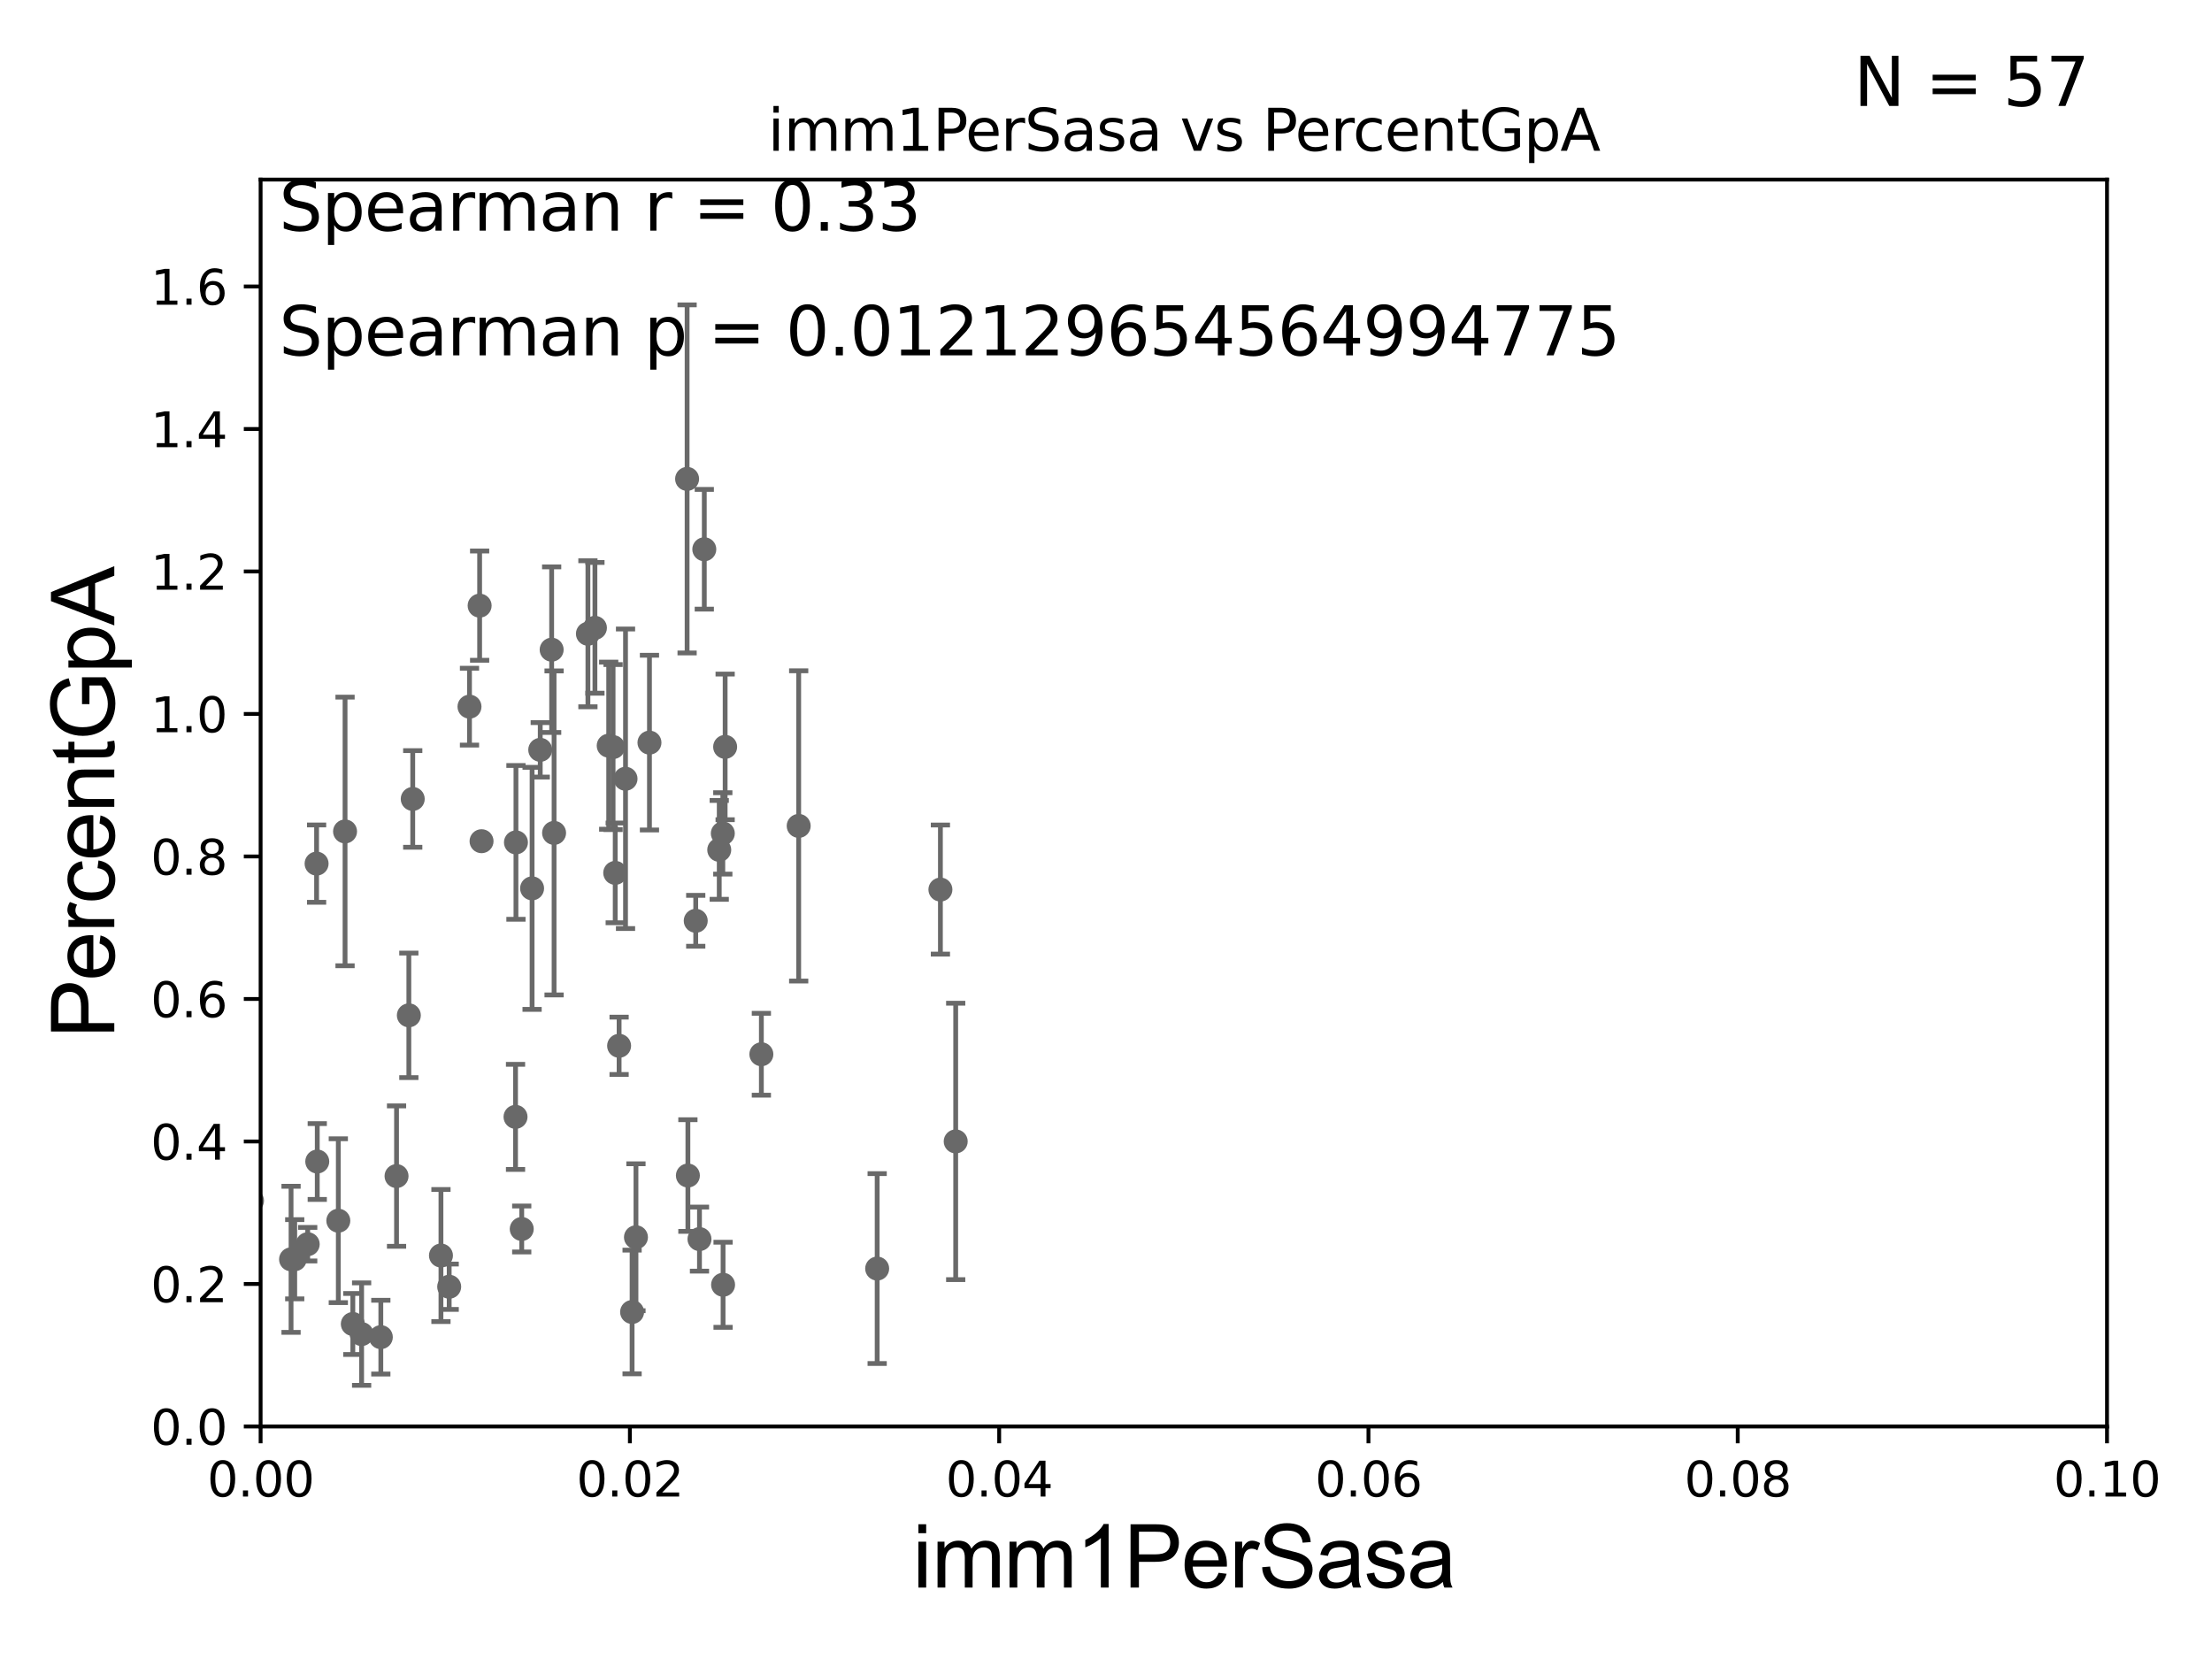 <?xml version="1.0" encoding="utf-8" standalone="no"?>
<!DOCTYPE svg PUBLIC "-//W3C//DTD SVG 1.1//EN"
  "http://www.w3.org/Graphics/SVG/1.1/DTD/svg11.dtd">
<svg xmlns:xlink="http://www.w3.org/1999/xlink" width="460.8pt" height="345.6pt" viewBox="0 0 460.8 345.6" xmlns="http://www.w3.org/2000/svg" version="1.1">
 <defs>
  <style type="text/css">*{stroke-linejoin: round; stroke-linecap: butt}</style>
 </defs>
 <g id="figure_1">
  <g id="patch_1">
   <path d="M 0 345.6 
L 460.8 345.6 
L 460.8 0 
L 0 0 
z
" style="fill: #ffffff"/>
  </g>
  <g id="axes_1">
   <g id="patch_2">
    <path d="M 54.29 297.16 
L 438.93 297.16 
L 438.93 37.411 
L 54.29 37.411 
z
" style="fill: #ffffff"/>
   </g>
   <g id="PathCollection_1">
    <defs>
     <path id="m9d926089a4" d="M 0 1.118 
C 0.297 1.118 0.581 1 0.791 0.791 
C 1 0.581 1.118 0.297 1.118 0 
C 1.118 -0.297 1 -0.581 0.791 -0.791 
C 0.581 -1 0.297 -1.118 0 -1.118 
C -0.297 -1.118 -0.581 -1 -0.791 -0.791 
C -1 -0.581 -1.118 -0.297 -1.118 0 
C -1.118 0.297 -1 0.581 -0.791 0.791 
C -0.581 1 -0.297 1.118 0 1.118 
z
" style="stroke: #696969"/>
    </defs>
    <g clip-path="url(#p60753e8c00)">
     <use xlink:href="#m9d926089a4" x="122.474" y="132.023" style="fill: #696969; stroke: #696969"/>
     <use xlink:href="#m9d926089a4" x="48.146" y="212.051" style="fill: #696969; stroke: #696969"/>
     <use xlink:href="#m9d926089a4" x="114.92" y="135.341" style="fill: #696969; stroke: #696969"/>
     <use xlink:href="#m9d926089a4" x="45.951" y="262.158" style="fill: #696969; stroke: #696969"/>
     <use xlink:href="#m9d926089a4" x="126.803" y="155.338" style="fill: #696969; stroke: #696969"/>
     <use xlink:href="#m9d926089a4" x="64.101" y="259.187" style="fill: #696969; stroke: #696969"/>
     <use xlink:href="#m9d926089a4" x="93.574" y="268.053" style="fill: #696969; stroke: #696969"/>
     <use xlink:href="#m9d926089a4" x="22.28" y="209.115" style="fill: #696969; stroke: #696969"/>
     <use xlink:href="#m9d926089a4" x="26.231" y="267.951" style="fill: #696969; stroke: #696969"/>
     <use xlink:href="#m9d926089a4" x="85.98" y="166.435" style="fill: #696969; stroke: #696969"/>
     <use xlink:href="#m9d926089a4" x="73.5" y="275.812" style="fill: #696969; stroke: #696969"/>
     <use xlink:href="#m9d926089a4" x="70.477" y="254.293" style="fill: #696969; stroke: #696969"/>
     <use xlink:href="#m9d926089a4" x="128.162" y="181.837" style="fill: #696969; stroke: #696969"/>
     <use xlink:href="#m9d926089a4" x="108.687" y="256.02" style="fill: #696969; stroke: #696969"/>
     <use xlink:href="#m9d926089a4" x="131.677" y="273.313" style="fill: #696969; stroke: #696969"/>
     <use xlink:href="#m9d926089a4" x="150.63" y="267.64" style="fill: #696969; stroke: #696969"/>
     <use xlink:href="#m9d926089a4" x="82.607" y="245.001" style="fill: #696969; stroke: #696969"/>
     <use xlink:href="#m9d926089a4" x="91.859" y="261.55" style="fill: #696969; stroke: #696969"/>
     <use xlink:href="#m9d926089a4" x="143.301" y="244.886" style="fill: #696969; stroke: #696969"/>
     <use xlink:href="#m9d926089a4" x="158.606" y="219.62" style="fill: #696969; stroke: #696969"/>
     <use xlink:href="#m9d926089a4" x="182.73" y="264.268" style="fill: #696969; stroke: #696969"/>
     <use xlink:href="#m9d926089a4" x="195.905" y="185.313" style="fill: #696969; stroke: #696969"/>
     <use xlink:href="#m9d926089a4" x="199.09" y="237.778" style="fill: #696969; stroke: #696969"/>
     <use xlink:href="#m9d926089a4" x="135.294" y="154.7" style="fill: #696969; stroke: #696969"/>
     <use xlink:href="#m9d926089a4" x="145.715" y="258.126" style="fill: #696969; stroke: #696969"/>
     <use xlink:href="#m9d926089a4" x="132.482" y="257.742" style="fill: #696969; stroke: #696969"/>
     <use xlink:href="#m9d926089a4" x="107.482" y="175.487" style="fill: #696969; stroke: #696969"/>
     <use xlink:href="#m9d926089a4" x="150.574" y="173.614" style="fill: #696969; stroke: #696969"/>
     <use xlink:href="#m9d926089a4" x="79.333" y="278.551" style="fill: #696969; stroke: #696969"/>
     <use xlink:href="#m9d926089a4" x="52.502" y="250.135" style="fill: #696969; stroke: #696969"/>
     <use xlink:href="#m9d926089a4" x="127.716" y="155.633" style="fill: #696969; stroke: #696969"/>
     <use xlink:href="#m9d926089a4" x="130.308" y="162.23" style="fill: #696969; stroke: #696969"/>
     <use xlink:href="#m9d926089a4" x="143.136" y="99.765" style="fill: #696969; stroke: #696969"/>
     <use xlink:href="#m9d926089a4" x="123.935" y="130.79" style="fill: #696969; stroke: #696969"/>
     <use xlink:href="#m9d926089a4" x="85.17" y="211.513" style="fill: #696969; stroke: #696969"/>
     <use xlink:href="#m9d926089a4" x="110.843" y="185.062" style="fill: #696969; stroke: #696969"/>
     <use xlink:href="#m9d926089a4" x="97.804" y="147.21" style="fill: #696969; stroke: #696969"/>
     <use xlink:href="#m9d926089a4" x="151.06" y="155.588" style="fill: #696969; stroke: #696969"/>
     <use xlink:href="#m9d926089a4" x="146.718" y="114.422" style="fill: #696969; stroke: #696969"/>
     <use xlink:href="#m9d926089a4" x="71.881" y="173.206" style="fill: #696969; stroke: #696969"/>
     <use xlink:href="#m9d926089a4" x="128.971" y="217.86" style="fill: #696969; stroke: #696969"/>
     <use xlink:href="#m9d926089a4" x="100.315" y="175.238" style="fill: #696969; stroke: #696969"/>
     <use xlink:href="#m9d926089a4" x="112.542" y="156.205" style="fill: #696969; stroke: #696969"/>
     <use xlink:href="#m9d926089a4" x="99.915" y="126.165" style="fill: #696969; stroke: #696969"/>
     <use xlink:href="#m9d926089a4" x="75.332" y="277.915" style="fill: #696969; stroke: #696969"/>
     <use xlink:href="#m9d926089a4" x="166.382" y="172.053" style="fill: #696969; stroke: #696969"/>
     <use xlink:href="#m9d926089a4" x="144.933" y="191.818" style="fill: #696969; stroke: #696969"/>
     <use xlink:href="#m9d926089a4" x="115.425" y="173.512" style="fill: #696969; stroke: #696969"/>
     <use xlink:href="#m9d926089a4" x="65.952" y="179.908" style="fill: #696969; stroke: #696969"/>
     <use xlink:href="#m9d926089a4" x="37.678" y="183.593" style="fill: #696969; stroke: #696969"/>
     <use xlink:href="#m9d926089a4" x="149.831" y="177.045" style="fill: #696969; stroke: #696969"/>
     <use xlink:href="#m9d926089a4" x="66.091" y="241.967" style="fill: #696969; stroke: #696969"/>
     <use xlink:href="#m9d926089a4" x="107.394" y="232.664" style="fill: #696969; stroke: #696969"/>
     <use xlink:href="#m9d926089a4" x="61.397" y="262.321" style="fill: #696969; stroke: #696969"/>
     <use xlink:href="#m9d926089a4" x="44.736" y="226.974" style="fill: #696969; stroke: #696969"/>
     <use xlink:href="#m9d926089a4" x="17.594" y="268.127" style="fill: #696969; stroke: #696969"/>
     <use xlink:href="#m9d926089a4" x="60.633" y="262.342" style="fill: #696969; stroke: #696969"/>
    </g>
   </g>
   <g id="matplotlib.axis_1">
    <g id="xtick_1">
     <g id="line2d_1">
      <defs>
       <path id="mf110913d96" d="M 0 0 
L 0 3.5 
" style="stroke: #000000; stroke-width: 0.8"/>
      </defs>
      <g>
       <use xlink:href="#mf110913d96" x="54.29" y="297.16" style="stroke: #000000; stroke-width: 0.8"/>
      </g>
     </g>
     <g id="text_1">
      <!-- 0.00 -->
      <g transform="translate(43.157 311.758)scale(0.1 -0.1)">
       <defs>
        <path id="DejaVuSans-30" d="M 2034 4250 
Q 1547 4250 1301 3770 
Q 1056 3291 1056 2328 
Q 1056 1369 1301 889 
Q 1547 409 2034 409 
Q 2525 409 2770 889 
Q 3016 1369 3016 2328 
Q 3016 3291 2770 3770 
Q 2525 4250 2034 4250 
z
M 2034 4750 
Q 2819 4750 3233 4129 
Q 3647 3509 3647 2328 
Q 3647 1150 3233 529 
Q 2819 -91 2034 -91 
Q 1250 -91 836 529 
Q 422 1150 422 2328 
Q 422 3509 836 4129 
Q 1250 4750 2034 4750 
z
" transform="scale(0.016)"/>
        <path id="DejaVuSans-2e" d="M 684 794 
L 1344 794 
L 1344 0 
L 684 0 
L 684 794 
z
" transform="scale(0.016)"/>
       </defs>
       <use xlink:href="#DejaVuSans-30"/>
       <use xlink:href="#DejaVuSans-2e" x="63.623"/>
       <use xlink:href="#DejaVuSans-30" x="95.41"/>
       <use xlink:href="#DejaVuSans-30" x="159.033"/>
      </g>
     </g>
    </g>
    <g id="xtick_2">
     <g id="line2d_2">
      <g>
       <use xlink:href="#mf110913d96" x="131.218" y="297.16" style="stroke: #000000; stroke-width: 0.8"/>
      </g>
     </g>
     <g id="text_2">
      <!-- 0.02 -->
      <g transform="translate(120.085 311.758)scale(0.1 -0.1)">
       <defs>
        <path id="DejaVuSans-32" d="M 1228 531 
L 3431 531 
L 3431 0 
L 469 0 
L 469 531 
Q 828 903 1448 1529 
Q 2069 2156 2228 2338 
Q 2531 2678 2651 2914 
Q 2772 3150 2772 3378 
Q 2772 3750 2511 3984 
Q 2250 4219 1831 4219 
Q 1534 4219 1204 4116 
Q 875 4013 500 3803 
L 500 4441 
Q 881 4594 1212 4672 
Q 1544 4750 1819 4750 
Q 2544 4750 2975 4387 
Q 3406 4025 3406 3419 
Q 3406 3131 3298 2873 
Q 3191 2616 2906 2266 
Q 2828 2175 2409 1742 
Q 1991 1309 1228 531 
z
" transform="scale(0.016)"/>
       </defs>
       <use xlink:href="#DejaVuSans-30"/>
       <use xlink:href="#DejaVuSans-2e" x="63.623"/>
       <use xlink:href="#DejaVuSans-30" x="95.41"/>
       <use xlink:href="#DejaVuSans-32" x="159.033"/>
      </g>
     </g>
    </g>
    <g id="xtick_3">
     <g id="line2d_3">
      <g>
       <use xlink:href="#mf110913d96" x="208.146" y="297.16" style="stroke: #000000; stroke-width: 0.8"/>
      </g>
     </g>
     <g id="text_3">
      <!-- 0.04 -->
      <g transform="translate(197.013 311.758)scale(0.1 -0.1)">
       <defs>
        <path id="DejaVuSans-34" d="M 2419 4116 
L 825 1625 
L 2419 1625 
L 2419 4116 
z
M 2253 4666 
L 3047 4666 
L 3047 1625 
L 3713 1625 
L 3713 1100 
L 3047 1100 
L 3047 0 
L 2419 0 
L 2419 1100 
L 313 1100 
L 313 1709 
L 2253 4666 
z
" transform="scale(0.016)"/>
       </defs>
       <use xlink:href="#DejaVuSans-30"/>
       <use xlink:href="#DejaVuSans-2e" x="63.623"/>
       <use xlink:href="#DejaVuSans-30" x="95.41"/>
       <use xlink:href="#DejaVuSans-34" x="159.033"/>
      </g>
     </g>
    </g>
    <g id="xtick_4">
     <g id="line2d_4">
      <g>
       <use xlink:href="#mf110913d96" x="285.074" y="297.16" style="stroke: #000000; stroke-width: 0.8"/>
      </g>
     </g>
     <g id="text_4">
      <!-- 0.06 -->
      <g transform="translate(273.941 311.758)scale(0.1 -0.1)">
       <defs>
        <path id="DejaVuSans-36" d="M 2113 2584 
Q 1688 2584 1439 2293 
Q 1191 2003 1191 1497 
Q 1191 994 1439 701 
Q 1688 409 2113 409 
Q 2538 409 2786 701 
Q 3034 994 3034 1497 
Q 3034 2003 2786 2293 
Q 2538 2584 2113 2584 
z
M 3366 4563 
L 3366 3988 
Q 3128 4100 2886 4159 
Q 2644 4219 2406 4219 
Q 1781 4219 1451 3797 
Q 1122 3375 1075 2522 
Q 1259 2794 1537 2939 
Q 1816 3084 2150 3084 
Q 2853 3084 3261 2657 
Q 3669 2231 3669 1497 
Q 3669 778 3244 343 
Q 2819 -91 2113 -91 
Q 1303 -91 875 529 
Q 447 1150 447 2328 
Q 447 3434 972 4092 
Q 1497 4750 2381 4750 
Q 2619 4750 2861 4703 
Q 3103 4656 3366 4563 
z
" transform="scale(0.016)"/>
       </defs>
       <use xlink:href="#DejaVuSans-30"/>
       <use xlink:href="#DejaVuSans-2e" x="63.623"/>
       <use xlink:href="#DejaVuSans-30" x="95.41"/>
       <use xlink:href="#DejaVuSans-36" x="159.033"/>
      </g>
     </g>
    </g>
    <g id="xtick_5">
     <g id="line2d_5">
      <g>
       <use xlink:href="#mf110913d96" x="362.002" y="297.16" style="stroke: #000000; stroke-width: 0.8"/>
      </g>
     </g>
     <g id="text_5">
      <!-- 0.08 -->
      <g transform="translate(350.869 311.758)scale(0.1 -0.1)">
       <defs>
        <path id="DejaVuSans-38" d="M 2034 2216 
Q 1584 2216 1326 1975 
Q 1069 1734 1069 1313 
Q 1069 891 1326 650 
Q 1584 409 2034 409 
Q 2484 409 2743 651 
Q 3003 894 3003 1313 
Q 3003 1734 2745 1975 
Q 2488 2216 2034 2216 
z
M 1403 2484 
Q 997 2584 770 2862 
Q 544 3141 544 3541 
Q 544 4100 942 4425 
Q 1341 4750 2034 4750 
Q 2731 4750 3128 4425 
Q 3525 4100 3525 3541 
Q 3525 3141 3298 2862 
Q 3072 2584 2669 2484 
Q 3125 2378 3379 2068 
Q 3634 1759 3634 1313 
Q 3634 634 3220 271 
Q 2806 -91 2034 -91 
Q 1263 -91 848 271 
Q 434 634 434 1313 
Q 434 1759 690 2068 
Q 947 2378 1403 2484 
z
M 1172 3481 
Q 1172 3119 1398 2916 
Q 1625 2713 2034 2713 
Q 2441 2713 2670 2916 
Q 2900 3119 2900 3481 
Q 2900 3844 2670 4047 
Q 2441 4250 2034 4250 
Q 1625 4250 1398 4047 
Q 1172 3844 1172 3481 
z
" transform="scale(0.016)"/>
       </defs>
       <use xlink:href="#DejaVuSans-30"/>
       <use xlink:href="#DejaVuSans-2e" x="63.623"/>
       <use xlink:href="#DejaVuSans-30" x="95.41"/>
       <use xlink:href="#DejaVuSans-38" x="159.033"/>
      </g>
     </g>
    </g>
    <g id="xtick_6">
     <g id="line2d_6">
      <g>
       <use xlink:href="#mf110913d96" x="438.93" y="297.16" style="stroke: #000000; stroke-width: 0.8"/>
      </g>
     </g>
     <g id="text_6">
      <!-- 0.10 -->
      <g transform="translate(427.797 311.758)scale(0.1 -0.1)">
       <defs>
        <path id="DejaVuSans-31" d="M 794 531 
L 1825 531 
L 1825 4091 
L 703 3866 
L 703 4441 
L 1819 4666 
L 2450 4666 
L 2450 531 
L 3481 531 
L 3481 0 
L 794 0 
L 794 531 
z
" transform="scale(0.016)"/>
       </defs>
       <use xlink:href="#DejaVuSans-30"/>
       <use xlink:href="#DejaVuSans-2e" x="63.623"/>
       <use xlink:href="#DejaVuSans-31" x="95.41"/>
       <use xlink:href="#DejaVuSans-30" x="159.033"/>
      </g>
     </g>
    </g>
    <g id="text_7">
     <!-- imm1PerSasa -->
     <g transform="translate(190.094 330.722)scale(0.18 -0.18)">
      <defs>
       <path id="ArialMT-69" d="M 425 3934 
L 425 4581 
L 988 4581 
L 988 3934 
L 425 3934 
z
M 425 0 
L 425 3319 
L 988 3319 
L 988 0 
L 425 0 
z
" transform="scale(0.016)"/>
       <path id="ArialMT-6d" d="M 422 0 
L 422 3319 
L 925 3319 
L 925 2853 
Q 1081 3097 1340 3245 
Q 1600 3394 1931 3394 
Q 2300 3394 2536 3241 
Q 2772 3088 2869 2813 
Q 3263 3394 3894 3394 
Q 4388 3394 4653 3120 
Q 4919 2847 4919 2278 
L 4919 0 
L 4359 0 
L 4359 2091 
Q 4359 2428 4304 2576 
Q 4250 2725 4106 2815 
Q 3963 2906 3769 2906 
Q 3419 2906 3187 2673 
Q 2956 2441 2956 1928 
L 2956 0 
L 2394 0 
L 2394 2156 
Q 2394 2531 2256 2718 
Q 2119 2906 1806 2906 
Q 1569 2906 1367 2781 
Q 1166 2656 1075 2415 
Q 984 2175 984 1722 
L 984 0 
L 422 0 
z
" transform="scale(0.016)"/>
       <path id="ArialMT-31" d="M 2384 0 
L 1822 0 
L 1822 3584 
Q 1619 3391 1289 3197 
Q 959 3003 697 2906 
L 697 3450 
Q 1169 3672 1522 3987 
Q 1875 4303 2022 4600 
L 2384 4600 
L 2384 0 
z
" transform="scale(0.016)"/>
       <path id="ArialMT-50" d="M 494 0 
L 494 4581 
L 2222 4581 
Q 2678 4581 2919 4538 
Q 3256 4481 3484 4323 
Q 3713 4166 3852 3881 
Q 3991 3597 3991 3256 
Q 3991 2672 3619 2267 
Q 3247 1863 2275 1863 
L 1100 1863 
L 1100 0 
L 494 0 
z
M 1100 2403 
L 2284 2403 
Q 2872 2403 3119 2622 
Q 3366 2841 3366 3238 
Q 3366 3525 3220 3729 
Q 3075 3934 2838 4000 
Q 2684 4041 2272 4041 
L 1100 4041 
L 1100 2403 
z
" transform="scale(0.016)"/>
       <path id="ArialMT-65" d="M 2694 1069 
L 3275 997 
Q 3138 488 2766 206 
Q 2394 -75 1816 -75 
Q 1088 -75 661 373 
Q 234 822 234 1631 
Q 234 2469 665 2931 
Q 1097 3394 1784 3394 
Q 2450 3394 2872 2941 
Q 3294 2488 3294 1666 
Q 3294 1616 3291 1516 
L 816 1516 
Q 847 969 1125 678 
Q 1403 388 1819 388 
Q 2128 388 2347 550 
Q 2566 713 2694 1069 
z
M 847 1978 
L 2700 1978 
Q 2663 2397 2488 2606 
Q 2219 2931 1791 2931 
Q 1403 2931 1139 2672 
Q 875 2413 847 1978 
z
" transform="scale(0.016)"/>
       <path id="ArialMT-72" d="M 416 0 
L 416 3319 
L 922 3319 
L 922 2816 
Q 1116 3169 1280 3281 
Q 1444 3394 1641 3394 
Q 1925 3394 2219 3213 
L 2025 2691 
Q 1819 2813 1613 2813 
Q 1428 2813 1281 2702 
Q 1134 2591 1072 2394 
Q 978 2094 978 1738 
L 978 0 
L 416 0 
z
" transform="scale(0.016)"/>
       <path id="ArialMT-53" d="M 288 1472 
L 859 1522 
Q 900 1178 1048 958 
Q 1197 738 1509 602 
Q 1822 466 2213 466 
Q 2559 466 2825 569 
Q 3091 672 3220 851 
Q 3350 1031 3350 1244 
Q 3350 1459 3225 1620 
Q 3100 1781 2813 1891 
Q 2628 1963 1997 2114 
Q 1366 2266 1113 2400 
Q 784 2572 623 2826 
Q 463 3081 463 3397 
Q 463 3744 659 4045 
Q 856 4347 1234 4503 
Q 1613 4659 2075 4659 
Q 2584 4659 2973 4495 
Q 3363 4331 3572 4012 
Q 3781 3694 3797 3291 
L 3216 3247 
Q 3169 3681 2898 3903 
Q 2628 4125 2100 4125 
Q 1550 4125 1298 3923 
Q 1047 3722 1047 3438 
Q 1047 3191 1225 3031 
Q 1400 2872 2139 2705 
Q 2878 2538 3153 2413 
Q 3553 2228 3743 1945 
Q 3934 1663 3934 1294 
Q 3934 928 3725 604 
Q 3516 281 3123 101 
Q 2731 -78 2241 -78 
Q 1619 -78 1198 103 
Q 778 284 539 648 
Q 300 1013 288 1472 
z
" transform="scale(0.016)"/>
       <path id="ArialMT-61" d="M 2588 409 
Q 2275 144 1986 34 
Q 1697 -75 1366 -75 
Q 819 -75 525 192 
Q 231 459 231 875 
Q 231 1119 342 1320 
Q 453 1522 633 1644 
Q 813 1766 1038 1828 
Q 1203 1872 1538 1913 
Q 2219 1994 2541 2106 
Q 2544 2222 2544 2253 
Q 2544 2597 2384 2738 
Q 2169 2928 1744 2928 
Q 1347 2928 1158 2789 
Q 969 2650 878 2297 
L 328 2372 
Q 403 2725 575 2942 
Q 747 3159 1072 3276 
Q 1397 3394 1825 3394 
Q 2250 3394 2515 3294 
Q 2781 3194 2906 3042 
Q 3031 2891 3081 2659 
Q 3109 2516 3109 2141 
L 3109 1391 
Q 3109 606 3145 398 
Q 3181 191 3288 0 
L 2700 0 
Q 2613 175 2588 409 
z
M 2541 1666 
Q 2234 1541 1622 1453 
Q 1275 1403 1131 1340 
Q 988 1278 909 1158 
Q 831 1038 831 891 
Q 831 666 1001 516 
Q 1172 366 1500 366 
Q 1825 366 2078 508 
Q 2331 650 2450 897 
Q 2541 1088 2541 1459 
L 2541 1666 
z
" transform="scale(0.016)"/>
       <path id="ArialMT-73" d="M 197 991 
L 753 1078 
Q 800 744 1014 566 
Q 1228 388 1613 388 
Q 2000 388 2187 545 
Q 2375 703 2375 916 
Q 2375 1106 2209 1216 
Q 2094 1291 1634 1406 
Q 1016 1563 777 1677 
Q 538 1791 414 1992 
Q 291 2194 291 2438 
Q 291 2659 392 2848 
Q 494 3038 669 3163 
Q 800 3259 1026 3326 
Q 1253 3394 1513 3394 
Q 1903 3394 2198 3281 
Q 2494 3169 2634 2976 
Q 2775 2784 2828 2463 
L 2278 2388 
Q 2241 2644 2061 2787 
Q 1881 2931 1553 2931 
Q 1166 2931 1000 2803 
Q 834 2675 834 2503 
Q 834 2394 903 2306 
Q 972 2216 1119 2156 
Q 1203 2125 1616 2013 
Q 2213 1853 2448 1751 
Q 2684 1650 2818 1456 
Q 2953 1263 2953 975 
Q 2953 694 2789 445 
Q 2625 197 2315 61 
Q 2006 -75 1616 -75 
Q 969 -75 630 194 
Q 291 463 197 991 
z
" transform="scale(0.016)"/>
      </defs>
      <use xlink:href="#ArialMT-69"/>
      <use xlink:href="#ArialMT-6d" x="22.217"/>
      <use xlink:href="#ArialMT-6d" x="105.518"/>
      <use xlink:href="#ArialMT-31" x="188.818"/>
      <use xlink:href="#ArialMT-50" x="244.434"/>
      <use xlink:href="#ArialMT-65" x="311.133"/>
      <use xlink:href="#ArialMT-72" x="366.748"/>
      <use xlink:href="#ArialMT-53" x="400.049"/>
      <use xlink:href="#ArialMT-61" x="466.748"/>
      <use xlink:href="#ArialMT-73" x="522.363"/>
      <use xlink:href="#ArialMT-61" x="572.363"/>
     </g>
    </g>
   </g>
   <g id="matplotlib.axis_2">
    <g id="ytick_1">
     <g id="line2d_7">
      <defs>
       <path id="mc151567815" d="M 0 0 
L -3.5 0 
" style="stroke: #000000; stroke-width: 0.8"/>
      </defs>
      <g>
       <use xlink:href="#mc151567815" x="54.29" y="297.16" style="stroke: #000000; stroke-width: 0.8"/>
      </g>
     </g>
     <g id="text_8">
      <!-- 0.0 -->
      <g transform="translate(31.387 300.959)scale(0.1 -0.1)">
       <use xlink:href="#DejaVuSans-30"/>
       <use xlink:href="#DejaVuSans-2e" x="63.623"/>
       <use xlink:href="#DejaVuSans-30" x="95.41"/>
      </g>
     </g>
    </g>
    <g id="ytick_2">
     <g id="line2d_8">
      <g>
       <use xlink:href="#mc151567815" x="54.29" y="267.474" style="stroke: #000000; stroke-width: 0.8"/>
      </g>
     </g>
     <g id="text_9">
      <!-- 0.2 -->
      <g transform="translate(31.387 271.274)scale(0.1 -0.1)">
       <use xlink:href="#DejaVuSans-30"/>
       <use xlink:href="#DejaVuSans-2e" x="63.623"/>
       <use xlink:href="#DejaVuSans-32" x="95.41"/>
      </g>
     </g>
    </g>
    <g id="ytick_3">
     <g id="line2d_9">
      <g>
       <use xlink:href="#mc151567815" x="54.29" y="237.789" style="stroke: #000000; stroke-width: 0.8"/>
      </g>
     </g>
     <g id="text_10">
      <!-- 0.4 -->
      <g transform="translate(31.387 241.588)scale(0.1 -0.1)">
       <use xlink:href="#DejaVuSans-30"/>
       <use xlink:href="#DejaVuSans-2e" x="63.623"/>
       <use xlink:href="#DejaVuSans-34" x="95.41"/>
      </g>
     </g>
    </g>
    <g id="ytick_4">
     <g id="line2d_10">
      <g>
       <use xlink:href="#mc151567815" x="54.29" y="208.103" style="stroke: #000000; stroke-width: 0.8"/>
      </g>
     </g>
     <g id="text_11">
      <!-- 0.6 -->
      <g transform="translate(31.387 211.902)scale(0.1 -0.1)">
       <use xlink:href="#DejaVuSans-30"/>
       <use xlink:href="#DejaVuSans-2e" x="63.623"/>
       <use xlink:href="#DejaVuSans-36" x="95.41"/>
      </g>
     </g>
    </g>
    <g id="ytick_5">
     <g id="line2d_11">
      <g>
       <use xlink:href="#mc151567815" x="54.29" y="178.418" style="stroke: #000000; stroke-width: 0.8"/>
      </g>
     </g>
     <g id="text_12">
      <!-- 0.8 -->
      <g transform="translate(31.387 182.217)scale(0.1 -0.1)">
       <use xlink:href="#DejaVuSans-30"/>
       <use xlink:href="#DejaVuSans-2e" x="63.623"/>
       <use xlink:href="#DejaVuSans-38" x="95.41"/>
      </g>
     </g>
    </g>
    <g id="ytick_6">
     <g id="line2d_12">
      <g>
       <use xlink:href="#mc151567815" x="54.29" y="148.732" style="stroke: #000000; stroke-width: 0.8"/>
      </g>
     </g>
     <g id="text_13">
      <!-- 1.0 -->
      <g transform="translate(31.387 152.531)scale(0.1 -0.1)">
       <use xlink:href="#DejaVuSans-31"/>
       <use xlink:href="#DejaVuSans-2e" x="63.623"/>
       <use xlink:href="#DejaVuSans-30" x="95.41"/>
      </g>
     </g>
    </g>
    <g id="ytick_7">
     <g id="line2d_13">
      <g>
       <use xlink:href="#mc151567815" x="54.29" y="119.047" style="stroke: #000000; stroke-width: 0.8"/>
      </g>
     </g>
     <g id="text_14">
      <!-- 1.2 -->
      <g transform="translate(31.387 122.846)scale(0.1 -0.1)">
       <use xlink:href="#DejaVuSans-31"/>
       <use xlink:href="#DejaVuSans-2e" x="63.623"/>
       <use xlink:href="#DejaVuSans-32" x="95.41"/>
      </g>
     </g>
    </g>
    <g id="ytick_8">
     <g id="line2d_14">
      <g>
       <use xlink:href="#mc151567815" x="54.29" y="89.361" style="stroke: #000000; stroke-width: 0.8"/>
      </g>
     </g>
     <g id="text_15">
      <!-- 1.4 -->
      <g transform="translate(31.387 93.16)scale(0.1 -0.1)">
       <use xlink:href="#DejaVuSans-31"/>
       <use xlink:href="#DejaVuSans-2e" x="63.623"/>
       <use xlink:href="#DejaVuSans-34" x="95.41"/>
      </g>
     </g>
    </g>
    <g id="ytick_9">
     <g id="line2d_15">
      <g>
       <use xlink:href="#mc151567815" x="54.29" y="59.675" style="stroke: #000000; stroke-width: 0.8"/>
      </g>
     </g>
     <g id="text_16">
      <!-- 1.6 -->
      <g transform="translate(31.387 63.475)scale(0.1 -0.1)">
       <use xlink:href="#DejaVuSans-31"/>
       <use xlink:href="#DejaVuSans-2e" x="63.623"/>
       <use xlink:href="#DejaVuSans-36" x="95.41"/>
      </g>
     </g>
    </g>
    <g id="text_17">
     <!-- PercentGpA -->
     <g transform="translate(23.809 216.309)rotate(-90)scale(0.18 -0.18)">
      <defs>
       <path id="ArialMT-63" d="M 2588 1216 
L 3141 1144 
Q 3050 572 2676 248 
Q 2303 -75 1759 -75 
Q 1078 -75 664 370 
Q 250 816 250 1647 
Q 250 2184 428 2587 
Q 606 2991 970 3192 
Q 1334 3394 1763 3394 
Q 2303 3394 2647 3120 
Q 2991 2847 3088 2344 
L 2541 2259 
Q 2463 2594 2264 2762 
Q 2066 2931 1784 2931 
Q 1359 2931 1093 2626 
Q 828 2322 828 1663 
Q 828 994 1084 691 
Q 1341 388 1753 388 
Q 2084 388 2306 591 
Q 2528 794 2588 1216 
z
" transform="scale(0.016)"/>
       <path id="ArialMT-6e" d="M 422 0 
L 422 3319 
L 928 3319 
L 928 2847 
Q 1294 3394 1984 3394 
Q 2284 3394 2536 3286 
Q 2788 3178 2913 3003 
Q 3038 2828 3088 2588 
Q 3119 2431 3119 2041 
L 3119 0 
L 2556 0 
L 2556 2019 
Q 2556 2363 2490 2533 
Q 2425 2703 2258 2804 
Q 2091 2906 1866 2906 
Q 1506 2906 1245 2678 
Q 984 2450 984 1813 
L 984 0 
L 422 0 
z
" transform="scale(0.016)"/>
       <path id="ArialMT-74" d="M 1650 503 
L 1731 6 
Q 1494 -44 1306 -44 
Q 1000 -44 831 53 
Q 663 150 594 308 
Q 525 466 525 972 
L 525 2881 
L 113 2881 
L 113 3319 
L 525 3319 
L 525 4141 
L 1084 4478 
L 1084 3319 
L 1650 3319 
L 1650 2881 
L 1084 2881 
L 1084 941 
Q 1084 700 1114 631 
Q 1144 563 1211 522 
Q 1278 481 1403 481 
Q 1497 481 1650 503 
z
" transform="scale(0.016)"/>
       <path id="ArialMT-47" d="M 2638 1797 
L 2638 2334 
L 4578 2338 
L 4578 638 
Q 4131 281 3656 101 
Q 3181 -78 2681 -78 
Q 2006 -78 1454 211 
Q 903 500 622 1047 
Q 341 1594 341 2269 
Q 341 2938 620 3517 
Q 900 4097 1425 4378 
Q 1950 4659 2634 4659 
Q 3131 4659 3532 4498 
Q 3934 4338 4162 4050 
Q 4391 3763 4509 3300 
L 3963 3150 
Q 3859 3500 3706 3700 
Q 3553 3900 3268 4020 
Q 2984 4141 2638 4141 
Q 2222 4141 1919 4014 
Q 1616 3888 1430 3681 
Q 1244 3475 1141 3228 
Q 966 2803 966 2306 
Q 966 1694 1177 1281 
Q 1388 869 1791 669 
Q 2194 469 2647 469 
Q 3041 469 3416 620 
Q 3791 772 3984 944 
L 3984 1797 
L 2638 1797 
z
" transform="scale(0.016)"/>
       <path id="ArialMT-70" d="M 422 -1272 
L 422 3319 
L 934 3319 
L 934 2888 
Q 1116 3141 1344 3267 
Q 1572 3394 1897 3394 
Q 2322 3394 2647 3175 
Q 2972 2956 3137 2557 
Q 3303 2159 3303 1684 
Q 3303 1175 3120 767 
Q 2938 359 2589 142 
Q 2241 -75 1856 -75 
Q 1575 -75 1351 44 
Q 1128 163 984 344 
L 984 -1272 
L 422 -1272 
z
M 931 1641 
Q 931 1000 1190 694 
Q 1450 388 1819 388 
Q 2194 388 2461 705 
Q 2728 1022 2728 1688 
Q 2728 2322 2467 2637 
Q 2206 2953 1844 2953 
Q 1484 2953 1207 2617 
Q 931 2281 931 1641 
z
" transform="scale(0.016)"/>
       <path id="ArialMT-41" d="M -9 0 
L 1750 4581 
L 2403 4581 
L 4278 0 
L 3588 0 
L 3053 1388 
L 1138 1388 
L 634 0 
L -9 0 
z
M 1313 1881 
L 2866 1881 
L 2388 3150 
Q 2169 3728 2063 4100 
Q 1975 3659 1816 3225 
L 1313 1881 
z
" transform="scale(0.016)"/>
      </defs>
      <use xlink:href="#ArialMT-50"/>
      <use xlink:href="#ArialMT-65" x="66.699"/>
      <use xlink:href="#ArialMT-72" x="122.314"/>
      <use xlink:href="#ArialMT-63" x="155.615"/>
      <use xlink:href="#ArialMT-65" x="205.615"/>
      <use xlink:href="#ArialMT-6e" x="261.23"/>
      <use xlink:href="#ArialMT-74" x="316.846"/>
      <use xlink:href="#ArialMT-47" x="344.629"/>
      <use xlink:href="#ArialMT-70" x="422.412"/>
      <use xlink:href="#ArialMT-41" x="478.027"/>
     </g>
    </g>
   </g>
   <g id="LineCollection_1">
    <path d="M 122.474 147.234 
L 122.474 116.812 
" clip-path="url(#p60753e8c00)" style="fill: none; stroke: #696969"/>
    <path d="M 48.146 221.113 
L 48.146 202.988 
" clip-path="url(#p60753e8c00)" style="fill: none; stroke: #696969"/>
    <path d="M 114.92 152.589 
L 114.92 118.093 
" clip-path="url(#p60753e8c00)" style="fill: none; stroke: #696969"/>
    <path d="M 45.951 267.999 
L 45.951 256.318 
" clip-path="url(#p60753e8c00)" style="fill: none; stroke: #696969"/>
    <path d="M 126.803 172.743 
L 126.803 137.932 
" clip-path="url(#p60753e8c00)" style="fill: none; stroke: #696969"/>
    <path d="M 64.101 262.68 
L 64.101 255.694 
" clip-path="url(#p60753e8c00)" style="fill: none; stroke: #696969"/>
    <path d="M 93.574 272.778 
L 93.574 263.328 
" clip-path="url(#p60753e8c00)" style="fill: none; stroke: #696969"/>
    <path d="M 22.28 213.579 
L 22.28 204.65 
" clip-path="url(#p60753e8c00)" style="fill: none; stroke: #696969"/>
    <path d="M 26.231 273.513 
L 26.231 262.389 
" clip-path="url(#p60753e8c00)" style="fill: none; stroke: #696969"/>
    <path d="M 85.98 176.498 
L 85.98 156.372 
" clip-path="url(#p60753e8c00)" style="fill: none; stroke: #696969"/>
    <path d="M 73.5 282.163 
L 73.5 269.461 
" clip-path="url(#p60753e8c00)" style="fill: none; stroke: #696969"/>
    <path d="M 70.477 271.362 
L 70.477 237.224 
" clip-path="url(#p60753e8c00)" style="fill: none; stroke: #696969"/>
    <path d="M 128.162 192.225 
L 128.162 171.449 
" clip-path="url(#p60753e8c00)" style="fill: none; stroke: #696969"/>
    <path d="M 108.687 260.805 
L 108.687 251.235 
" clip-path="url(#p60753e8c00)" style="fill: none; stroke: #696969"/>
    <path d="M 131.677 286.196 
L 131.677 260.429 
" clip-path="url(#p60753e8c00)" style="fill: none; stroke: #696969"/>
    <path d="M 150.63 276.504 
L 150.63 258.776 
" clip-path="url(#p60753e8c00)" style="fill: none; stroke: #696969"/>
    <path d="M 82.607 259.627 
L 82.607 230.376 
" clip-path="url(#p60753e8c00)" style="fill: none; stroke: #696969"/>
    <path d="M 91.859 275.307 
L 91.859 247.794 
" clip-path="url(#p60753e8c00)" style="fill: none; stroke: #696969"/>
    <path d="M 143.301 256.515 
L 143.301 233.256 
" clip-path="url(#p60753e8c00)" style="fill: none; stroke: #696969"/>
    <path d="M 158.606 228.148 
L 158.606 211.092 
" clip-path="url(#p60753e8c00)" style="fill: none; stroke: #696969"/>
    <path d="M 182.73 284.047 
L 182.73 244.489 
" clip-path="url(#p60753e8c00)" style="fill: none; stroke: #696969"/>
    <path d="M 195.905 198.757 
L 195.905 171.87 
" clip-path="url(#p60753e8c00)" style="fill: none; stroke: #696969"/>
    <path d="M 199.09 266.57 
L 199.09 208.986 
" clip-path="url(#p60753e8c00)" style="fill: none; stroke: #696969"/>
    <path d="M 135.294 172.9 
L 135.294 136.499 
" clip-path="url(#p60753e8c00)" style="fill: none; stroke: #696969"/>
    <path d="M 145.715 264.802 
L 145.715 251.451 
" clip-path="url(#p60753e8c00)" style="fill: none; stroke: #696969"/>
    <path d="M 132.482 273.046 
L 132.482 242.438 
" clip-path="url(#p60753e8c00)" style="fill: none; stroke: #696969"/>
    <path d="M 107.482 191.506 
L 107.482 159.469 
" clip-path="url(#p60753e8c00)" style="fill: none; stroke: #696969"/>
    <path d="M 150.574 182.09 
L 150.574 165.137 
" clip-path="url(#p60753e8c00)" style="fill: none; stroke: #696969"/>
    <path d="M 79.333 286.235 
L 79.333 270.867 
" clip-path="url(#p60753e8c00)" style="fill: none; stroke: #696969"/>
    <path d="M 52.502 253.922 
L 52.502 246.348 
" clip-path="url(#p60753e8c00)" style="fill: none; stroke: #696969"/>
    <path d="M 127.716 172.826 
L 127.716 138.441 
" clip-path="url(#p60753e8c00)" style="fill: none; stroke: #696969"/>
    <path d="M 130.308 193.428 
L 130.308 131.032 
" clip-path="url(#p60753e8c00)" style="fill: none; stroke: #696969"/>
    <path d="M 143.136 136.021 
L 143.136 63.509 
" clip-path="url(#p60753e8c00)" style="fill: none; stroke: #696969"/>
    <path d="M 123.935 144.41 
L 123.935 117.171 
" clip-path="url(#p60753e8c00)" style="fill: none; stroke: #696969"/>
    <path d="M 85.17 224.482 
L 85.17 198.543 
" clip-path="url(#p60753e8c00)" style="fill: none; stroke: #696969"/>
    <path d="M 110.843 210.272 
L 110.843 159.852 
" clip-path="url(#p60753e8c00)" style="fill: none; stroke: #696969"/>
    <path d="M 97.804 155.216 
L 97.804 139.204 
" clip-path="url(#p60753e8c00)" style="fill: none; stroke: #696969"/>
    <path d="M 151.06 170.757 
L 151.06 140.42 
" clip-path="url(#p60753e8c00)" style="fill: none; stroke: #696969"/>
    <path d="M 146.718 126.892 
L 146.718 101.952 
" clip-path="url(#p60753e8c00)" style="fill: none; stroke: #696969"/>
    <path d="M 71.881 201.189 
L 71.881 145.223 
" clip-path="url(#p60753e8c00)" style="fill: none; stroke: #696969"/>
    <path d="M 128.971 223.832 
L 128.971 211.887 
" clip-path="url(#p60753e8c00)" style="fill: none; stroke: #696969"/>
    <path d="M 100.315 175.754 
L 100.315 174.721 
" clip-path="url(#p60753e8c00)" style="fill: none; stroke: #696969"/>
    <path d="M 112.542 161.88 
L 112.542 150.531 
" clip-path="url(#p60753e8c00)" style="fill: none; stroke: #696969"/>
    <path d="M 99.915 137.548 
L 99.915 114.781 
" clip-path="url(#p60753e8c00)" style="fill: none; stroke: #696969"/>
    <path d="M 75.332 288.587 
L 75.332 267.243 
" clip-path="url(#p60753e8c00)" style="fill: none; stroke: #696969"/>
    <path d="M 166.382 204.366 
L 166.382 139.74 
" clip-path="url(#p60753e8c00)" style="fill: none; stroke: #696969"/>
    <path d="M 144.933 197.115 
L 144.933 186.521 
" clip-path="url(#p60753e8c00)" style="fill: none; stroke: #696969"/>
    <path d="M 115.425 207.261 
L 115.425 139.763 
" clip-path="url(#p60753e8c00)" style="fill: none; stroke: #696969"/>
    <path d="M 65.952 187.967 
L 65.952 171.85 
" clip-path="url(#p60753e8c00)" style="fill: none; stroke: #696969"/>
    <path d="M 37.678 205.505 
L 37.678 161.681 
" clip-path="url(#p60753e8c00)" style="fill: none; stroke: #696969"/>
    <path d="M 149.831 187.341 
L 149.831 166.748 
" clip-path="url(#p60753e8c00)" style="fill: none; stroke: #696969"/>
    <path d="M 66.091 249.864 
L 66.091 234.07 
" clip-path="url(#p60753e8c00)" style="fill: none; stroke: #696969"/>
    <path d="M 107.394 243.612 
L 107.394 221.716 
" clip-path="url(#p60753e8c00)" style="fill: none; stroke: #696969"/>
    <path d="M 61.397 270.572 
L 61.397 254.069 
" clip-path="url(#p60753e8c00)" style="fill: none; stroke: #696969"/>
    <path d="M 44.736 241.598 
L 44.736 212.351 
" clip-path="url(#p60753e8c00)" style="fill: none; stroke: #696969"/>
    <path d="M 17.594 275.908 
L 17.594 260.346 
" clip-path="url(#p60753e8c00)" style="fill: none; stroke: #696969"/>
    <path d="M 60.633 277.559 
L 60.633 247.125 
" clip-path="url(#p60753e8c00)" style="fill: none; stroke: #696969"/>
   </g>
   <g id="line2d_16">
    <defs>
     <path id="m3da028ad2e" d="M 2 0 
L -2 -0 
" style="stroke: #696969"/>
    </defs>
    <g clip-path="url(#p60753e8c00)">
     <use xlink:href="#m3da028ad2e" x="122.474" y="147.234" style="fill: #696969; stroke: #696969"/>
     <use xlink:href="#m3da028ad2e" x="48.146" y="221.113" style="fill: #696969; stroke: #696969"/>
     <use xlink:href="#m3da028ad2e" x="114.92" y="152.589" style="fill: #696969; stroke: #696969"/>
     <use xlink:href="#m3da028ad2e" x="45.951" y="267.999" style="fill: #696969; stroke: #696969"/>
     <use xlink:href="#m3da028ad2e" x="126.803" y="172.743" style="fill: #696969; stroke: #696969"/>
     <use xlink:href="#m3da028ad2e" x="64.101" y="262.68" style="fill: #696969; stroke: #696969"/>
     <use xlink:href="#m3da028ad2e" x="93.574" y="272.778" style="fill: #696969; stroke: #696969"/>
     <use xlink:href="#m3da028ad2e" x="22.28" y="213.579" style="fill: #696969; stroke: #696969"/>
     <use xlink:href="#m3da028ad2e" x="26.231" y="273.513" style="fill: #696969; stroke: #696969"/>
     <use xlink:href="#m3da028ad2e" x="85.98" y="176.498" style="fill: #696969; stroke: #696969"/>
     <use xlink:href="#m3da028ad2e" x="73.5" y="282.163" style="fill: #696969; stroke: #696969"/>
     <use xlink:href="#m3da028ad2e" x="70.477" y="271.362" style="fill: #696969; stroke: #696969"/>
     <use xlink:href="#m3da028ad2e" x="128.162" y="192.225" style="fill: #696969; stroke: #696969"/>
     <use xlink:href="#m3da028ad2e" x="108.687" y="260.805" style="fill: #696969; stroke: #696969"/>
     <use xlink:href="#m3da028ad2e" x="131.677" y="286.196" style="fill: #696969; stroke: #696969"/>
     <use xlink:href="#m3da028ad2e" x="150.63" y="276.504" style="fill: #696969; stroke: #696969"/>
     <use xlink:href="#m3da028ad2e" x="82.607" y="259.627" style="fill: #696969; stroke: #696969"/>
     <use xlink:href="#m3da028ad2e" x="91.859" y="275.307" style="fill: #696969; stroke: #696969"/>
     <use xlink:href="#m3da028ad2e" x="143.301" y="256.515" style="fill: #696969; stroke: #696969"/>
     <use xlink:href="#m3da028ad2e" x="158.606" y="228.148" style="fill: #696969; stroke: #696969"/>
     <use xlink:href="#m3da028ad2e" x="182.73" y="284.047" style="fill: #696969; stroke: #696969"/>
     <use xlink:href="#m3da028ad2e" x="195.905" y="198.757" style="fill: #696969; stroke: #696969"/>
     <use xlink:href="#m3da028ad2e" x="199.09" y="266.57" style="fill: #696969; stroke: #696969"/>
     <use xlink:href="#m3da028ad2e" x="135.294" y="172.9" style="fill: #696969; stroke: #696969"/>
     <use xlink:href="#m3da028ad2e" x="145.715" y="264.802" style="fill: #696969; stroke: #696969"/>
     <use xlink:href="#m3da028ad2e" x="132.482" y="273.046" style="fill: #696969; stroke: #696969"/>
     <use xlink:href="#m3da028ad2e" x="107.482" y="191.506" style="fill: #696969; stroke: #696969"/>
     <use xlink:href="#m3da028ad2e" x="150.574" y="182.09" style="fill: #696969; stroke: #696969"/>
     <use xlink:href="#m3da028ad2e" x="79.333" y="286.235" style="fill: #696969; stroke: #696969"/>
     <use xlink:href="#m3da028ad2e" x="52.502" y="253.922" style="fill: #696969; stroke: #696969"/>
     <use xlink:href="#m3da028ad2e" x="127.716" y="172.826" style="fill: #696969; stroke: #696969"/>
     <use xlink:href="#m3da028ad2e" x="130.308" y="193.428" style="fill: #696969; stroke: #696969"/>
     <use xlink:href="#m3da028ad2e" x="143.136" y="136.021" style="fill: #696969; stroke: #696969"/>
     <use xlink:href="#m3da028ad2e" x="123.935" y="144.41" style="fill: #696969; stroke: #696969"/>
     <use xlink:href="#m3da028ad2e" x="85.17" y="224.482" style="fill: #696969; stroke: #696969"/>
     <use xlink:href="#m3da028ad2e" x="110.843" y="210.272" style="fill: #696969; stroke: #696969"/>
     <use xlink:href="#m3da028ad2e" x="97.804" y="155.216" style="fill: #696969; stroke: #696969"/>
     <use xlink:href="#m3da028ad2e" x="151.06" y="170.757" style="fill: #696969; stroke: #696969"/>
     <use xlink:href="#m3da028ad2e" x="146.718" y="126.892" style="fill: #696969; stroke: #696969"/>
     <use xlink:href="#m3da028ad2e" x="71.881" y="201.189" style="fill: #696969; stroke: #696969"/>
     <use xlink:href="#m3da028ad2e" x="128.971" y="223.832" style="fill: #696969; stroke: #696969"/>
     <use xlink:href="#m3da028ad2e" x="100.315" y="175.754" style="fill: #696969; stroke: #696969"/>
     <use xlink:href="#m3da028ad2e" x="112.542" y="161.88" style="fill: #696969; stroke: #696969"/>
     <use xlink:href="#m3da028ad2e" x="99.915" y="137.548" style="fill: #696969; stroke: #696969"/>
     <use xlink:href="#m3da028ad2e" x="75.332" y="288.587" style="fill: #696969; stroke: #696969"/>
     <use xlink:href="#m3da028ad2e" x="166.382" y="204.366" style="fill: #696969; stroke: #696969"/>
     <use xlink:href="#m3da028ad2e" x="144.933" y="197.115" style="fill: #696969; stroke: #696969"/>
     <use xlink:href="#m3da028ad2e" x="115.425" y="207.261" style="fill: #696969; stroke: #696969"/>
     <use xlink:href="#m3da028ad2e" x="65.952" y="187.967" style="fill: #696969; stroke: #696969"/>
     <use xlink:href="#m3da028ad2e" x="37.678" y="205.505" style="fill: #696969; stroke: #696969"/>
     <use xlink:href="#m3da028ad2e" x="149.831" y="187.341" style="fill: #696969; stroke: #696969"/>
     <use xlink:href="#m3da028ad2e" x="66.091" y="249.864" style="fill: #696969; stroke: #696969"/>
     <use xlink:href="#m3da028ad2e" x="107.394" y="243.612" style="fill: #696969; stroke: #696969"/>
     <use xlink:href="#m3da028ad2e" x="61.397" y="270.572" style="fill: #696969; stroke: #696969"/>
     <use xlink:href="#m3da028ad2e" x="44.736" y="241.598" style="fill: #696969; stroke: #696969"/>
     <use xlink:href="#m3da028ad2e" x="17.594" y="275.908" style="fill: #696969; stroke: #696969"/>
     <use xlink:href="#m3da028ad2e" x="60.633" y="277.559" style="fill: #696969; stroke: #696969"/>
    </g>
   </g>
   <g id="line2d_17">
    <g clip-path="url(#p60753e8c00)">
     <use xlink:href="#m3da028ad2e" x="122.474" y="116.812" style="fill: #696969; stroke: #696969"/>
     <use xlink:href="#m3da028ad2e" x="48.146" y="202.988" style="fill: #696969; stroke: #696969"/>
     <use xlink:href="#m3da028ad2e" x="114.92" y="118.093" style="fill: #696969; stroke: #696969"/>
     <use xlink:href="#m3da028ad2e" x="45.951" y="256.318" style="fill: #696969; stroke: #696969"/>
     <use xlink:href="#m3da028ad2e" x="126.803" y="137.932" style="fill: #696969; stroke: #696969"/>
     <use xlink:href="#m3da028ad2e" x="64.101" y="255.694" style="fill: #696969; stroke: #696969"/>
     <use xlink:href="#m3da028ad2e" x="93.574" y="263.328" style="fill: #696969; stroke: #696969"/>
     <use xlink:href="#m3da028ad2e" x="22.28" y="204.65" style="fill: #696969; stroke: #696969"/>
     <use xlink:href="#m3da028ad2e" x="26.231" y="262.389" style="fill: #696969; stroke: #696969"/>
     <use xlink:href="#m3da028ad2e" x="85.98" y="156.372" style="fill: #696969; stroke: #696969"/>
     <use xlink:href="#m3da028ad2e" x="73.5" y="269.461" style="fill: #696969; stroke: #696969"/>
     <use xlink:href="#m3da028ad2e" x="70.477" y="237.224" style="fill: #696969; stroke: #696969"/>
     <use xlink:href="#m3da028ad2e" x="128.162" y="171.449" style="fill: #696969; stroke: #696969"/>
     <use xlink:href="#m3da028ad2e" x="108.687" y="251.235" style="fill: #696969; stroke: #696969"/>
     <use xlink:href="#m3da028ad2e" x="131.677" y="260.429" style="fill: #696969; stroke: #696969"/>
     <use xlink:href="#m3da028ad2e" x="150.63" y="258.776" style="fill: #696969; stroke: #696969"/>
     <use xlink:href="#m3da028ad2e" x="82.607" y="230.376" style="fill: #696969; stroke: #696969"/>
     <use xlink:href="#m3da028ad2e" x="91.859" y="247.794" style="fill: #696969; stroke: #696969"/>
     <use xlink:href="#m3da028ad2e" x="143.301" y="233.256" style="fill: #696969; stroke: #696969"/>
     <use xlink:href="#m3da028ad2e" x="158.606" y="211.092" style="fill: #696969; stroke: #696969"/>
     <use xlink:href="#m3da028ad2e" x="182.73" y="244.489" style="fill: #696969; stroke: #696969"/>
     <use xlink:href="#m3da028ad2e" x="195.905" y="171.87" style="fill: #696969; stroke: #696969"/>
     <use xlink:href="#m3da028ad2e" x="199.09" y="208.986" style="fill: #696969; stroke: #696969"/>
     <use xlink:href="#m3da028ad2e" x="135.294" y="136.499" style="fill: #696969; stroke: #696969"/>
     <use xlink:href="#m3da028ad2e" x="145.715" y="251.451" style="fill: #696969; stroke: #696969"/>
     <use xlink:href="#m3da028ad2e" x="132.482" y="242.438" style="fill: #696969; stroke: #696969"/>
     <use xlink:href="#m3da028ad2e" x="107.482" y="159.469" style="fill: #696969; stroke: #696969"/>
     <use xlink:href="#m3da028ad2e" x="150.574" y="165.137" style="fill: #696969; stroke: #696969"/>
     <use xlink:href="#m3da028ad2e" x="79.333" y="270.867" style="fill: #696969; stroke: #696969"/>
     <use xlink:href="#m3da028ad2e" x="52.502" y="246.348" style="fill: #696969; stroke: #696969"/>
     <use xlink:href="#m3da028ad2e" x="127.716" y="138.441" style="fill: #696969; stroke: #696969"/>
     <use xlink:href="#m3da028ad2e" x="130.308" y="131.032" style="fill: #696969; stroke: #696969"/>
     <use xlink:href="#m3da028ad2e" x="143.136" y="63.509" style="fill: #696969; stroke: #696969"/>
     <use xlink:href="#m3da028ad2e" x="123.935" y="117.171" style="fill: #696969; stroke: #696969"/>
     <use xlink:href="#m3da028ad2e" x="85.17" y="198.543" style="fill: #696969; stroke: #696969"/>
     <use xlink:href="#m3da028ad2e" x="110.843" y="159.852" style="fill: #696969; stroke: #696969"/>
     <use xlink:href="#m3da028ad2e" x="97.804" y="139.204" style="fill: #696969; stroke: #696969"/>
     <use xlink:href="#m3da028ad2e" x="151.06" y="140.42" style="fill: #696969; stroke: #696969"/>
     <use xlink:href="#m3da028ad2e" x="146.718" y="101.952" style="fill: #696969; stroke: #696969"/>
     <use xlink:href="#m3da028ad2e" x="71.881" y="145.223" style="fill: #696969; stroke: #696969"/>
     <use xlink:href="#m3da028ad2e" x="128.971" y="211.887" style="fill: #696969; stroke: #696969"/>
     <use xlink:href="#m3da028ad2e" x="100.315" y="174.721" style="fill: #696969; stroke: #696969"/>
     <use xlink:href="#m3da028ad2e" x="112.542" y="150.531" style="fill: #696969; stroke: #696969"/>
     <use xlink:href="#m3da028ad2e" x="99.915" y="114.781" style="fill: #696969; stroke: #696969"/>
     <use xlink:href="#m3da028ad2e" x="75.332" y="267.243" style="fill: #696969; stroke: #696969"/>
     <use xlink:href="#m3da028ad2e" x="166.382" y="139.74" style="fill: #696969; stroke: #696969"/>
     <use xlink:href="#m3da028ad2e" x="144.933" y="186.521" style="fill: #696969; stroke: #696969"/>
     <use xlink:href="#m3da028ad2e" x="115.425" y="139.763" style="fill: #696969; stroke: #696969"/>
     <use xlink:href="#m3da028ad2e" x="65.952" y="171.85" style="fill: #696969; stroke: #696969"/>
     <use xlink:href="#m3da028ad2e" x="37.678" y="161.681" style="fill: #696969; stroke: #696969"/>
     <use xlink:href="#m3da028ad2e" x="149.831" y="166.748" style="fill: #696969; stroke: #696969"/>
     <use xlink:href="#m3da028ad2e" x="66.091" y="234.07" style="fill: #696969; stroke: #696969"/>
     <use xlink:href="#m3da028ad2e" x="107.394" y="221.716" style="fill: #696969; stroke: #696969"/>
     <use xlink:href="#m3da028ad2e" x="61.397" y="254.069" style="fill: #696969; stroke: #696969"/>
     <use xlink:href="#m3da028ad2e" x="44.736" y="212.351" style="fill: #696969; stroke: #696969"/>
     <use xlink:href="#m3da028ad2e" x="17.594" y="260.346" style="fill: #696969; stroke: #696969"/>
     <use xlink:href="#m3da028ad2e" x="60.633" y="247.125" style="fill: #696969; stroke: #696969"/>
    </g>
   </g>
   <g id="line2d_18">
    <defs>
     <path id="mca0662050f" d="M 0 2 
C 0.53 2 1.039 1.789 1.414 1.414 
C 1.789 1.039 2 0.53 2 0 
C 2 -0.53 1.789 -1.039 1.414 -1.414 
C 1.039 -1.789 0.53 -2 0 -2 
C -0.53 -2 -1.039 -1.789 -1.414 -1.414 
C -1.789 -1.039 -2 -0.53 -2 0 
C -2 0.53 -1.789 1.039 -1.414 1.414 
C -1.039 1.789 -0.53 2 0 2 
z
" style="stroke: #696969"/>
    </defs>
    <g clip-path="url(#p60753e8c00)">
     <use xlink:href="#mca0662050f" x="122.474" y="132.023" style="fill: #696969; stroke: #696969"/>
     <use xlink:href="#mca0662050f" x="48.146" y="212.051" style="fill: #696969; stroke: #696969"/>
     <use xlink:href="#mca0662050f" x="114.92" y="135.341" style="fill: #696969; stroke: #696969"/>
     <use xlink:href="#mca0662050f" x="45.951" y="262.158" style="fill: #696969; stroke: #696969"/>
     <use xlink:href="#mca0662050f" x="126.803" y="155.338" style="fill: #696969; stroke: #696969"/>
     <use xlink:href="#mca0662050f" x="64.101" y="259.187" style="fill: #696969; stroke: #696969"/>
     <use xlink:href="#mca0662050f" x="93.574" y="268.053" style="fill: #696969; stroke: #696969"/>
     <use xlink:href="#mca0662050f" x="22.28" y="209.115" style="fill: #696969; stroke: #696969"/>
     <use xlink:href="#mca0662050f" x="26.231" y="267.951" style="fill: #696969; stroke: #696969"/>
     <use xlink:href="#mca0662050f" x="85.98" y="166.435" style="fill: #696969; stroke: #696969"/>
     <use xlink:href="#mca0662050f" x="73.5" y="275.812" style="fill: #696969; stroke: #696969"/>
     <use xlink:href="#mca0662050f" x="70.477" y="254.293" style="fill: #696969; stroke: #696969"/>
     <use xlink:href="#mca0662050f" x="128.162" y="181.837" style="fill: #696969; stroke: #696969"/>
     <use xlink:href="#mca0662050f" x="108.687" y="256.02" style="fill: #696969; stroke: #696969"/>
     <use xlink:href="#mca0662050f" x="131.677" y="273.313" style="fill: #696969; stroke: #696969"/>
     <use xlink:href="#mca0662050f" x="150.63" y="267.64" style="fill: #696969; stroke: #696969"/>
     <use xlink:href="#mca0662050f" x="82.607" y="245.001" style="fill: #696969; stroke: #696969"/>
     <use xlink:href="#mca0662050f" x="91.859" y="261.55" style="fill: #696969; stroke: #696969"/>
     <use xlink:href="#mca0662050f" x="143.301" y="244.886" style="fill: #696969; stroke: #696969"/>
     <use xlink:href="#mca0662050f" x="158.606" y="219.62" style="fill: #696969; stroke: #696969"/>
     <use xlink:href="#mca0662050f" x="182.73" y="264.268" style="fill: #696969; stroke: #696969"/>
     <use xlink:href="#mca0662050f" x="195.905" y="185.313" style="fill: #696969; stroke: #696969"/>
     <use xlink:href="#mca0662050f" x="199.09" y="237.778" style="fill: #696969; stroke: #696969"/>
     <use xlink:href="#mca0662050f" x="135.294" y="154.7" style="fill: #696969; stroke: #696969"/>
     <use xlink:href="#mca0662050f" x="145.715" y="258.126" style="fill: #696969; stroke: #696969"/>
     <use xlink:href="#mca0662050f" x="132.482" y="257.742" style="fill: #696969; stroke: #696969"/>
     <use xlink:href="#mca0662050f" x="107.482" y="175.487" style="fill: #696969; stroke: #696969"/>
     <use xlink:href="#mca0662050f" x="150.574" y="173.614" style="fill: #696969; stroke: #696969"/>
     <use xlink:href="#mca0662050f" x="79.333" y="278.551" style="fill: #696969; stroke: #696969"/>
     <use xlink:href="#mca0662050f" x="52.502" y="250.135" style="fill: #696969; stroke: #696969"/>
     <use xlink:href="#mca0662050f" x="127.716" y="155.633" style="fill: #696969; stroke: #696969"/>
     <use xlink:href="#mca0662050f" x="130.308" y="162.23" style="fill: #696969; stroke: #696969"/>
     <use xlink:href="#mca0662050f" x="143.136" y="99.765" style="fill: #696969; stroke: #696969"/>
     <use xlink:href="#mca0662050f" x="123.935" y="130.79" style="fill: #696969; stroke: #696969"/>
     <use xlink:href="#mca0662050f" x="85.17" y="211.513" style="fill: #696969; stroke: #696969"/>
     <use xlink:href="#mca0662050f" x="110.843" y="185.062" style="fill: #696969; stroke: #696969"/>
     <use xlink:href="#mca0662050f" x="97.804" y="147.21" style="fill: #696969; stroke: #696969"/>
     <use xlink:href="#mca0662050f" x="151.06" y="155.588" style="fill: #696969; stroke: #696969"/>
     <use xlink:href="#mca0662050f" x="146.718" y="114.422" style="fill: #696969; stroke: #696969"/>
     <use xlink:href="#mca0662050f" x="71.881" y="173.206" style="fill: #696969; stroke: #696969"/>
     <use xlink:href="#mca0662050f" x="128.971" y="217.86" style="fill: #696969; stroke: #696969"/>
     <use xlink:href="#mca0662050f" x="100.315" y="175.238" style="fill: #696969; stroke: #696969"/>
     <use xlink:href="#mca0662050f" x="112.542" y="156.205" style="fill: #696969; stroke: #696969"/>
     <use xlink:href="#mca0662050f" x="99.915" y="126.165" style="fill: #696969; stroke: #696969"/>
     <use xlink:href="#mca0662050f" x="75.332" y="277.915" style="fill: #696969; stroke: #696969"/>
     <use xlink:href="#mca0662050f" x="166.382" y="172.053" style="fill: #696969; stroke: #696969"/>
     <use xlink:href="#mca0662050f" x="144.933" y="191.818" style="fill: #696969; stroke: #696969"/>
     <use xlink:href="#mca0662050f" x="115.425" y="173.512" style="fill: #696969; stroke: #696969"/>
     <use xlink:href="#mca0662050f" x="65.952" y="179.908" style="fill: #696969; stroke: #696969"/>
     <use xlink:href="#mca0662050f" x="37.678" y="183.593" style="fill: #696969; stroke: #696969"/>
     <use xlink:href="#mca0662050f" x="149.831" y="177.045" style="fill: #696969; stroke: #696969"/>
     <use xlink:href="#mca0662050f" x="66.091" y="241.967" style="fill: #696969; stroke: #696969"/>
     <use xlink:href="#mca0662050f" x="107.394" y="232.664" style="fill: #696969; stroke: #696969"/>
     <use xlink:href="#mca0662050f" x="61.397" y="262.321" style="fill: #696969; stroke: #696969"/>
     <use xlink:href="#mca0662050f" x="44.736" y="226.974" style="fill: #696969; stroke: #696969"/>
     <use xlink:href="#mca0662050f" x="17.594" y="268.127" style="fill: #696969; stroke: #696969"/>
     <use xlink:href="#mca0662050f" x="60.633" y="262.342" style="fill: #696969; stroke: #696969"/>
    </g>
   </g>
   <g id="patch_3">
    <path d="M 54.29 297.16 
L 54.29 37.411 
" style="fill: none; stroke: #000000; stroke-width: 0.8; stroke-linejoin: miter; stroke-linecap: square"/>
   </g>
   <g id="patch_4">
    <path d="M 438.93 297.16 
L 438.93 37.411 
" style="fill: none; stroke: #000000; stroke-width: 0.8; stroke-linejoin: miter; stroke-linecap: square"/>
   </g>
   <g id="patch_5">
    <path d="M 54.29 297.16 
L 438.93 297.16 
" style="fill: none; stroke: #000000; stroke-width: 0.8; stroke-linejoin: miter; stroke-linecap: square"/>
   </g>
   <g id="patch_6">
    <path d="M 54.29 37.411 
L 438.93 37.411 
" style="fill: none; stroke: #000000; stroke-width: 0.8; stroke-linejoin: miter; stroke-linecap: square"/>
   </g>
   <g id="text_18">
    <!-- N = 57 -->
    <g transform="translate(386.165 22.074)scale(0.14 -0.14)">
     <defs>
      <path id="DejaVuSans-4e" d="M 628 4666 
L 1478 4666 
L 3547 763 
L 3547 4666 
L 4159 4666 
L 4159 0 
L 3309 0 
L 1241 3903 
L 1241 0 
L 628 0 
L 628 4666 
z
" transform="scale(0.016)"/>
      <path id="DejaVuSans-20" transform="scale(0.016)"/>
      <path id="DejaVuSans-3d" d="M 678 2906 
L 4684 2906 
L 4684 2381 
L 678 2381 
L 678 2906 
z
M 678 1631 
L 4684 1631 
L 4684 1100 
L 678 1100 
L 678 1631 
z
" transform="scale(0.016)"/>
      <path id="DejaVuSans-35" d="M 691 4666 
L 3169 4666 
L 3169 4134 
L 1269 4134 
L 1269 2991 
Q 1406 3038 1543 3061 
Q 1681 3084 1819 3084 
Q 2600 3084 3056 2656 
Q 3513 2228 3513 1497 
Q 3513 744 3044 326 
Q 2575 -91 1722 -91 
Q 1428 -91 1123 -41 
Q 819 9 494 109 
L 494 744 
Q 775 591 1075 516 
Q 1375 441 1709 441 
Q 2250 441 2565 725 
Q 2881 1009 2881 1497 
Q 2881 1984 2565 2268 
Q 2250 2553 1709 2553 
Q 1456 2553 1204 2497 
Q 953 2441 691 2322 
L 691 4666 
z
" transform="scale(0.016)"/>
      <path id="DejaVuSans-37" d="M 525 4666 
L 3525 4666 
L 3525 4397 
L 1831 0 
L 1172 0 
L 2766 4134 
L 525 4134 
L 525 4666 
z
" transform="scale(0.016)"/>
     </defs>
     <use xlink:href="#DejaVuSans-4e"/>
     <use xlink:href="#DejaVuSans-20" x="74.805"/>
     <use xlink:href="#DejaVuSans-3d" x="106.592"/>
     <use xlink:href="#DejaVuSans-20" x="190.381"/>
     <use xlink:href="#DejaVuSans-35" x="222.168"/>
     <use xlink:href="#DejaVuSans-37" x="285.791"/>
    </g>
   </g>
   <g id="text_19">
    <!-- Spearman r = 0.33 -->
    <g transform="translate(58.136 48.049)scale(0.14 -0.14)">
     <defs>
      <path id="DejaVuSans-53" d="M 3425 4513 
L 3425 3897 
Q 3066 4069 2747 4153 
Q 2428 4238 2131 4238 
Q 1616 4238 1336 4038 
Q 1056 3838 1056 3469 
Q 1056 3159 1242 3001 
Q 1428 2844 1947 2747 
L 2328 2669 
Q 3034 2534 3370 2195 
Q 3706 1856 3706 1288 
Q 3706 609 3251 259 
Q 2797 -91 1919 -91 
Q 1588 -91 1214 -16 
Q 841 59 441 206 
L 441 856 
Q 825 641 1194 531 
Q 1563 422 1919 422 
Q 2459 422 2753 634 
Q 3047 847 3047 1241 
Q 3047 1584 2836 1778 
Q 2625 1972 2144 2069 
L 1759 2144 
Q 1053 2284 737 2584 
Q 422 2884 422 3419 
Q 422 4038 858 4394 
Q 1294 4750 2059 4750 
Q 2388 4750 2728 4690 
Q 3069 4631 3425 4513 
z
" transform="scale(0.016)"/>
      <path id="DejaVuSans-70" d="M 1159 525 
L 1159 -1331 
L 581 -1331 
L 581 3500 
L 1159 3500 
L 1159 2969 
Q 1341 3281 1617 3432 
Q 1894 3584 2278 3584 
Q 2916 3584 3314 3078 
Q 3713 2572 3713 1747 
Q 3713 922 3314 415 
Q 2916 -91 2278 -91 
Q 1894 -91 1617 61 
Q 1341 213 1159 525 
z
M 3116 1747 
Q 3116 2381 2855 2742 
Q 2594 3103 2138 3103 
Q 1681 3103 1420 2742 
Q 1159 2381 1159 1747 
Q 1159 1113 1420 752 
Q 1681 391 2138 391 
Q 2594 391 2855 752 
Q 3116 1113 3116 1747 
z
" transform="scale(0.016)"/>
      <path id="DejaVuSans-65" d="M 3597 1894 
L 3597 1613 
L 953 1613 
Q 991 1019 1311 708 
Q 1631 397 2203 397 
Q 2534 397 2845 478 
Q 3156 559 3463 722 
L 3463 178 
Q 3153 47 2828 -22 
Q 2503 -91 2169 -91 
Q 1331 -91 842 396 
Q 353 884 353 1716 
Q 353 2575 817 3079 
Q 1281 3584 2069 3584 
Q 2775 3584 3186 3129 
Q 3597 2675 3597 1894 
z
M 3022 2063 
Q 3016 2534 2758 2815 
Q 2500 3097 2075 3097 
Q 1594 3097 1305 2825 
Q 1016 2553 972 2059 
L 3022 2063 
z
" transform="scale(0.016)"/>
      <path id="DejaVuSans-61" d="M 2194 1759 
Q 1497 1759 1228 1600 
Q 959 1441 959 1056 
Q 959 750 1161 570 
Q 1363 391 1709 391 
Q 2188 391 2477 730 
Q 2766 1069 2766 1631 
L 2766 1759 
L 2194 1759 
z
M 3341 1997 
L 3341 0 
L 2766 0 
L 2766 531 
Q 2569 213 2275 61 
Q 1981 -91 1556 -91 
Q 1019 -91 701 211 
Q 384 513 384 1019 
Q 384 1609 779 1909 
Q 1175 2209 1959 2209 
L 2766 2209 
L 2766 2266 
Q 2766 2663 2505 2880 
Q 2244 3097 1772 3097 
Q 1472 3097 1187 3025 
Q 903 2953 641 2809 
L 641 3341 
Q 956 3463 1253 3523 
Q 1550 3584 1831 3584 
Q 2591 3584 2966 3190 
Q 3341 2797 3341 1997 
z
" transform="scale(0.016)"/>
      <path id="DejaVuSans-72" d="M 2631 2963 
Q 2534 3019 2420 3045 
Q 2306 3072 2169 3072 
Q 1681 3072 1420 2755 
Q 1159 2438 1159 1844 
L 1159 0 
L 581 0 
L 581 3500 
L 1159 3500 
L 1159 2956 
Q 1341 3275 1631 3429 
Q 1922 3584 2338 3584 
Q 2397 3584 2469 3576 
Q 2541 3569 2628 3553 
L 2631 2963 
z
" transform="scale(0.016)"/>
      <path id="DejaVuSans-6d" d="M 3328 2828 
Q 3544 3216 3844 3400 
Q 4144 3584 4550 3584 
Q 5097 3584 5394 3201 
Q 5691 2819 5691 2113 
L 5691 0 
L 5113 0 
L 5113 2094 
Q 5113 2597 4934 2840 
Q 4756 3084 4391 3084 
Q 3944 3084 3684 2787 
Q 3425 2491 3425 1978 
L 3425 0 
L 2847 0 
L 2847 2094 
Q 2847 2600 2669 2842 
Q 2491 3084 2119 3084 
Q 1678 3084 1418 2786 
Q 1159 2488 1159 1978 
L 1159 0 
L 581 0 
L 581 3500 
L 1159 3500 
L 1159 2956 
Q 1356 3278 1631 3431 
Q 1906 3584 2284 3584 
Q 2666 3584 2933 3390 
Q 3200 3197 3328 2828 
z
" transform="scale(0.016)"/>
      <path id="DejaVuSans-6e" d="M 3513 2113 
L 3513 0 
L 2938 0 
L 2938 2094 
Q 2938 2591 2744 2837 
Q 2550 3084 2163 3084 
Q 1697 3084 1428 2787 
Q 1159 2491 1159 1978 
L 1159 0 
L 581 0 
L 581 3500 
L 1159 3500 
L 1159 2956 
Q 1366 3272 1645 3428 
Q 1925 3584 2291 3584 
Q 2894 3584 3203 3211 
Q 3513 2838 3513 2113 
z
" transform="scale(0.016)"/>
      <path id="DejaVuSans-33" d="M 2597 2516 
Q 3050 2419 3304 2112 
Q 3559 1806 3559 1356 
Q 3559 666 3084 287 
Q 2609 -91 1734 -91 
Q 1441 -91 1130 -33 
Q 819 25 488 141 
L 488 750 
Q 750 597 1062 519 
Q 1375 441 1716 441 
Q 2309 441 2620 675 
Q 2931 909 2931 1356 
Q 2931 1769 2642 2001 
Q 2353 2234 1838 2234 
L 1294 2234 
L 1294 2753 
L 1863 2753 
Q 2328 2753 2575 2939 
Q 2822 3125 2822 3475 
Q 2822 3834 2567 4026 
Q 2313 4219 1838 4219 
Q 1578 4219 1281 4162 
Q 984 4106 628 3988 
L 628 4550 
Q 988 4650 1302 4700 
Q 1616 4750 1894 4750 
Q 2613 4750 3031 4423 
Q 3450 4097 3450 3541 
Q 3450 3153 3228 2886 
Q 3006 2619 2597 2516 
z
" transform="scale(0.016)"/>
     </defs>
     <use xlink:href="#DejaVuSans-53"/>
     <use xlink:href="#DejaVuSans-70" x="63.477"/>
     <use xlink:href="#DejaVuSans-65" x="126.953"/>
     <use xlink:href="#DejaVuSans-61" x="188.477"/>
     <use xlink:href="#DejaVuSans-72" x="249.756"/>
     <use xlink:href="#DejaVuSans-6d" x="289.119"/>
     <use xlink:href="#DejaVuSans-61" x="386.531"/>
     <use xlink:href="#DejaVuSans-6e" x="447.811"/>
     <use xlink:href="#DejaVuSans-20" x="511.189"/>
     <use xlink:href="#DejaVuSans-72" x="542.977"/>
     <use xlink:href="#DejaVuSans-20" x="584.09"/>
     <use xlink:href="#DejaVuSans-3d" x="615.877"/>
     <use xlink:href="#DejaVuSans-20" x="699.666"/>
     <use xlink:href="#DejaVuSans-30" x="731.453"/>
     <use xlink:href="#DejaVuSans-2e" x="795.076"/>
     <use xlink:href="#DejaVuSans-33" x="826.863"/>
     <use xlink:href="#DejaVuSans-33" x="890.486"/>
    </g>
   </g>
   <g id="text_20">
    <!-- Spearman p = 0.012129654564994775 -->
    <g transform="translate(58.136 74.024)scale(0.14 -0.14)">
     <defs>
      <path id="DejaVuSans-39" d="M 703 97 
L 703 672 
Q 941 559 1184 500 
Q 1428 441 1663 441 
Q 2288 441 2617 861 
Q 2947 1281 2994 2138 
Q 2813 1869 2534 1725 
Q 2256 1581 1919 1581 
Q 1219 1581 811 2004 
Q 403 2428 403 3163 
Q 403 3881 828 4315 
Q 1253 4750 1959 4750 
Q 2769 4750 3195 4129 
Q 3622 3509 3622 2328 
Q 3622 1225 3098 567 
Q 2575 -91 1691 -91 
Q 1453 -91 1209 -44 
Q 966 3 703 97 
z
M 1959 2075 
Q 2384 2075 2632 2365 
Q 2881 2656 2881 3163 
Q 2881 3666 2632 3958 
Q 2384 4250 1959 4250 
Q 1534 4250 1286 3958 
Q 1038 3666 1038 3163 
Q 1038 2656 1286 2365 
Q 1534 2075 1959 2075 
z
" transform="scale(0.016)"/>
     </defs>
     <use xlink:href="#DejaVuSans-53"/>
     <use xlink:href="#DejaVuSans-70" x="63.477"/>
     <use xlink:href="#DejaVuSans-65" x="126.953"/>
     <use xlink:href="#DejaVuSans-61" x="188.477"/>
     <use xlink:href="#DejaVuSans-72" x="249.756"/>
     <use xlink:href="#DejaVuSans-6d" x="289.119"/>
     <use xlink:href="#DejaVuSans-61" x="386.531"/>
     <use xlink:href="#DejaVuSans-6e" x="447.811"/>
     <use xlink:href="#DejaVuSans-20" x="511.189"/>
     <use xlink:href="#DejaVuSans-70" x="542.977"/>
     <use xlink:href="#DejaVuSans-20" x="606.453"/>
     <use xlink:href="#DejaVuSans-3d" x="638.24"/>
     <use xlink:href="#DejaVuSans-20" x="722.029"/>
     <use xlink:href="#DejaVuSans-30" x="753.816"/>
     <use xlink:href="#DejaVuSans-2e" x="817.439"/>
     <use xlink:href="#DejaVuSans-30" x="849.227"/>
     <use xlink:href="#DejaVuSans-31" x="912.85"/>
     <use xlink:href="#DejaVuSans-32" x="976.473"/>
     <use xlink:href="#DejaVuSans-31" x="1040.096"/>
     <use xlink:href="#DejaVuSans-32" x="1103.719"/>
     <use xlink:href="#DejaVuSans-39" x="1167.342"/>
     <use xlink:href="#DejaVuSans-36" x="1230.965"/>
     <use xlink:href="#DejaVuSans-35" x="1294.588"/>
     <use xlink:href="#DejaVuSans-34" x="1358.211"/>
     <use xlink:href="#DejaVuSans-35" x="1421.834"/>
     <use xlink:href="#DejaVuSans-36" x="1485.457"/>
     <use xlink:href="#DejaVuSans-34" x="1549.08"/>
     <use xlink:href="#DejaVuSans-39" x="1612.703"/>
     <use xlink:href="#DejaVuSans-39" x="1676.326"/>
     <use xlink:href="#DejaVuSans-34" x="1739.949"/>
     <use xlink:href="#DejaVuSans-37" x="1803.572"/>
     <use xlink:href="#DejaVuSans-37" x="1867.195"/>
     <use xlink:href="#DejaVuSans-35" x="1930.818"/>
    </g>
   </g>
   <g id="text_21">
    <!-- imm1PerSasa vs PercentGpA -->
    <g transform="translate(159.967 31.411)scale(0.12 -0.12)">
     <defs>
      <path id="DejaVuSans-69" d="M 603 3500 
L 1178 3500 
L 1178 0 
L 603 0 
L 603 3500 
z
M 603 4863 
L 1178 4863 
L 1178 4134 
L 603 4134 
L 603 4863 
z
" transform="scale(0.016)"/>
      <path id="DejaVuSans-50" d="M 1259 4147 
L 1259 2394 
L 2053 2394 
Q 2494 2394 2734 2622 
Q 2975 2850 2975 3272 
Q 2975 3691 2734 3919 
Q 2494 4147 2053 4147 
L 1259 4147 
z
M 628 4666 
L 2053 4666 
Q 2838 4666 3239 4311 
Q 3641 3956 3641 3272 
Q 3641 2581 3239 2228 
Q 2838 1875 2053 1875 
L 1259 1875 
L 1259 0 
L 628 0 
L 628 4666 
z
" transform="scale(0.016)"/>
      <path id="DejaVuSans-73" d="M 2834 3397 
L 2834 2853 
Q 2591 2978 2328 3040 
Q 2066 3103 1784 3103 
Q 1356 3103 1142 2972 
Q 928 2841 928 2578 
Q 928 2378 1081 2264 
Q 1234 2150 1697 2047 
L 1894 2003 
Q 2506 1872 2764 1633 
Q 3022 1394 3022 966 
Q 3022 478 2636 193 
Q 2250 -91 1575 -91 
Q 1294 -91 989 -36 
Q 684 19 347 128 
L 347 722 
Q 666 556 975 473 
Q 1284 391 1588 391 
Q 1994 391 2212 530 
Q 2431 669 2431 922 
Q 2431 1156 2273 1281 
Q 2116 1406 1581 1522 
L 1381 1569 
Q 847 1681 609 1914 
Q 372 2147 372 2553 
Q 372 3047 722 3315 
Q 1072 3584 1716 3584 
Q 2034 3584 2315 3537 
Q 2597 3491 2834 3397 
z
" transform="scale(0.016)"/>
      <path id="DejaVuSans-76" d="M 191 3500 
L 800 3500 
L 1894 563 
L 2988 3500 
L 3597 3500 
L 2284 0 
L 1503 0 
L 191 3500 
z
" transform="scale(0.016)"/>
      <path id="DejaVuSans-63" d="M 3122 3366 
L 3122 2828 
Q 2878 2963 2633 3030 
Q 2388 3097 2138 3097 
Q 1578 3097 1268 2742 
Q 959 2388 959 1747 
Q 959 1106 1268 751 
Q 1578 397 2138 397 
Q 2388 397 2633 464 
Q 2878 531 3122 666 
L 3122 134 
Q 2881 22 2623 -34 
Q 2366 -91 2075 -91 
Q 1284 -91 818 406 
Q 353 903 353 1747 
Q 353 2603 823 3093 
Q 1294 3584 2113 3584 
Q 2378 3584 2631 3529 
Q 2884 3475 3122 3366 
z
" transform="scale(0.016)"/>
      <path id="DejaVuSans-74" d="M 1172 4494 
L 1172 3500 
L 2356 3500 
L 2356 3053 
L 1172 3053 
L 1172 1153 
Q 1172 725 1289 603 
Q 1406 481 1766 481 
L 2356 481 
L 2356 0 
L 1766 0 
Q 1100 0 847 248 
Q 594 497 594 1153 
L 594 3053 
L 172 3053 
L 172 3500 
L 594 3500 
L 594 4494 
L 1172 4494 
z
" transform="scale(0.016)"/>
      <path id="DejaVuSans-47" d="M 3809 666 
L 3809 1919 
L 2778 1919 
L 2778 2438 
L 4434 2438 
L 4434 434 
Q 4069 175 3628 42 
Q 3188 -91 2688 -91 
Q 1594 -91 976 548 
Q 359 1188 359 2328 
Q 359 3472 976 4111 
Q 1594 4750 2688 4750 
Q 3144 4750 3555 4637 
Q 3966 4525 4313 4306 
L 4313 3634 
Q 3963 3931 3569 4081 
Q 3175 4231 2741 4231 
Q 1884 4231 1454 3753 
Q 1025 3275 1025 2328 
Q 1025 1384 1454 906 
Q 1884 428 2741 428 
Q 3075 428 3337 486 
Q 3600 544 3809 666 
z
" transform="scale(0.016)"/>
      <path id="DejaVuSans-41" d="M 2188 4044 
L 1331 1722 
L 3047 1722 
L 2188 4044 
z
M 1831 4666 
L 2547 4666 
L 4325 0 
L 3669 0 
L 3244 1197 
L 1141 1197 
L 716 0 
L 50 0 
L 1831 4666 
z
" transform="scale(0.016)"/>
     </defs>
     <use xlink:href="#DejaVuSans-69"/>
     <use xlink:href="#DejaVuSans-6d" x="27.783"/>
     <use xlink:href="#DejaVuSans-6d" x="125.195"/>
     <use xlink:href="#DejaVuSans-31" x="222.607"/>
     <use xlink:href="#DejaVuSans-50" x="286.23"/>
     <use xlink:href="#DejaVuSans-65" x="342.908"/>
     <use xlink:href="#DejaVuSans-72" x="404.432"/>
     <use xlink:href="#DejaVuSans-53" x="445.545"/>
     <use xlink:href="#DejaVuSans-61" x="509.021"/>
     <use xlink:href="#DejaVuSans-73" x="570.301"/>
     <use xlink:href="#DejaVuSans-61" x="622.4"/>
     <use xlink:href="#DejaVuSans-20" x="683.68"/>
     <use xlink:href="#DejaVuSans-76" x="715.467"/>
     <use xlink:href="#DejaVuSans-73" x="774.646"/>
     <use xlink:href="#DejaVuSans-20" x="826.746"/>
     <use xlink:href="#DejaVuSans-50" x="858.533"/>
     <use xlink:href="#DejaVuSans-65" x="915.211"/>
     <use xlink:href="#DejaVuSans-72" x="976.734"/>
     <use xlink:href="#DejaVuSans-63" x="1015.598"/>
     <use xlink:href="#DejaVuSans-65" x="1070.578"/>
     <use xlink:href="#DejaVuSans-6e" x="1132.102"/>
     <use xlink:href="#DejaVuSans-74" x="1195.48"/>
     <use xlink:href="#DejaVuSans-47" x="1234.689"/>
     <use xlink:href="#DejaVuSans-70" x="1312.18"/>
     <use xlink:href="#DejaVuSans-41" x="1375.656"/>
    </g>
   </g>
  </g>
 </g>
 <defs>
  <clipPath id="p60753e8c00">
   <rect x="54.29" y="37.411" width="384.64" height="259.749"/>
  </clipPath>
 </defs>
</svg>
